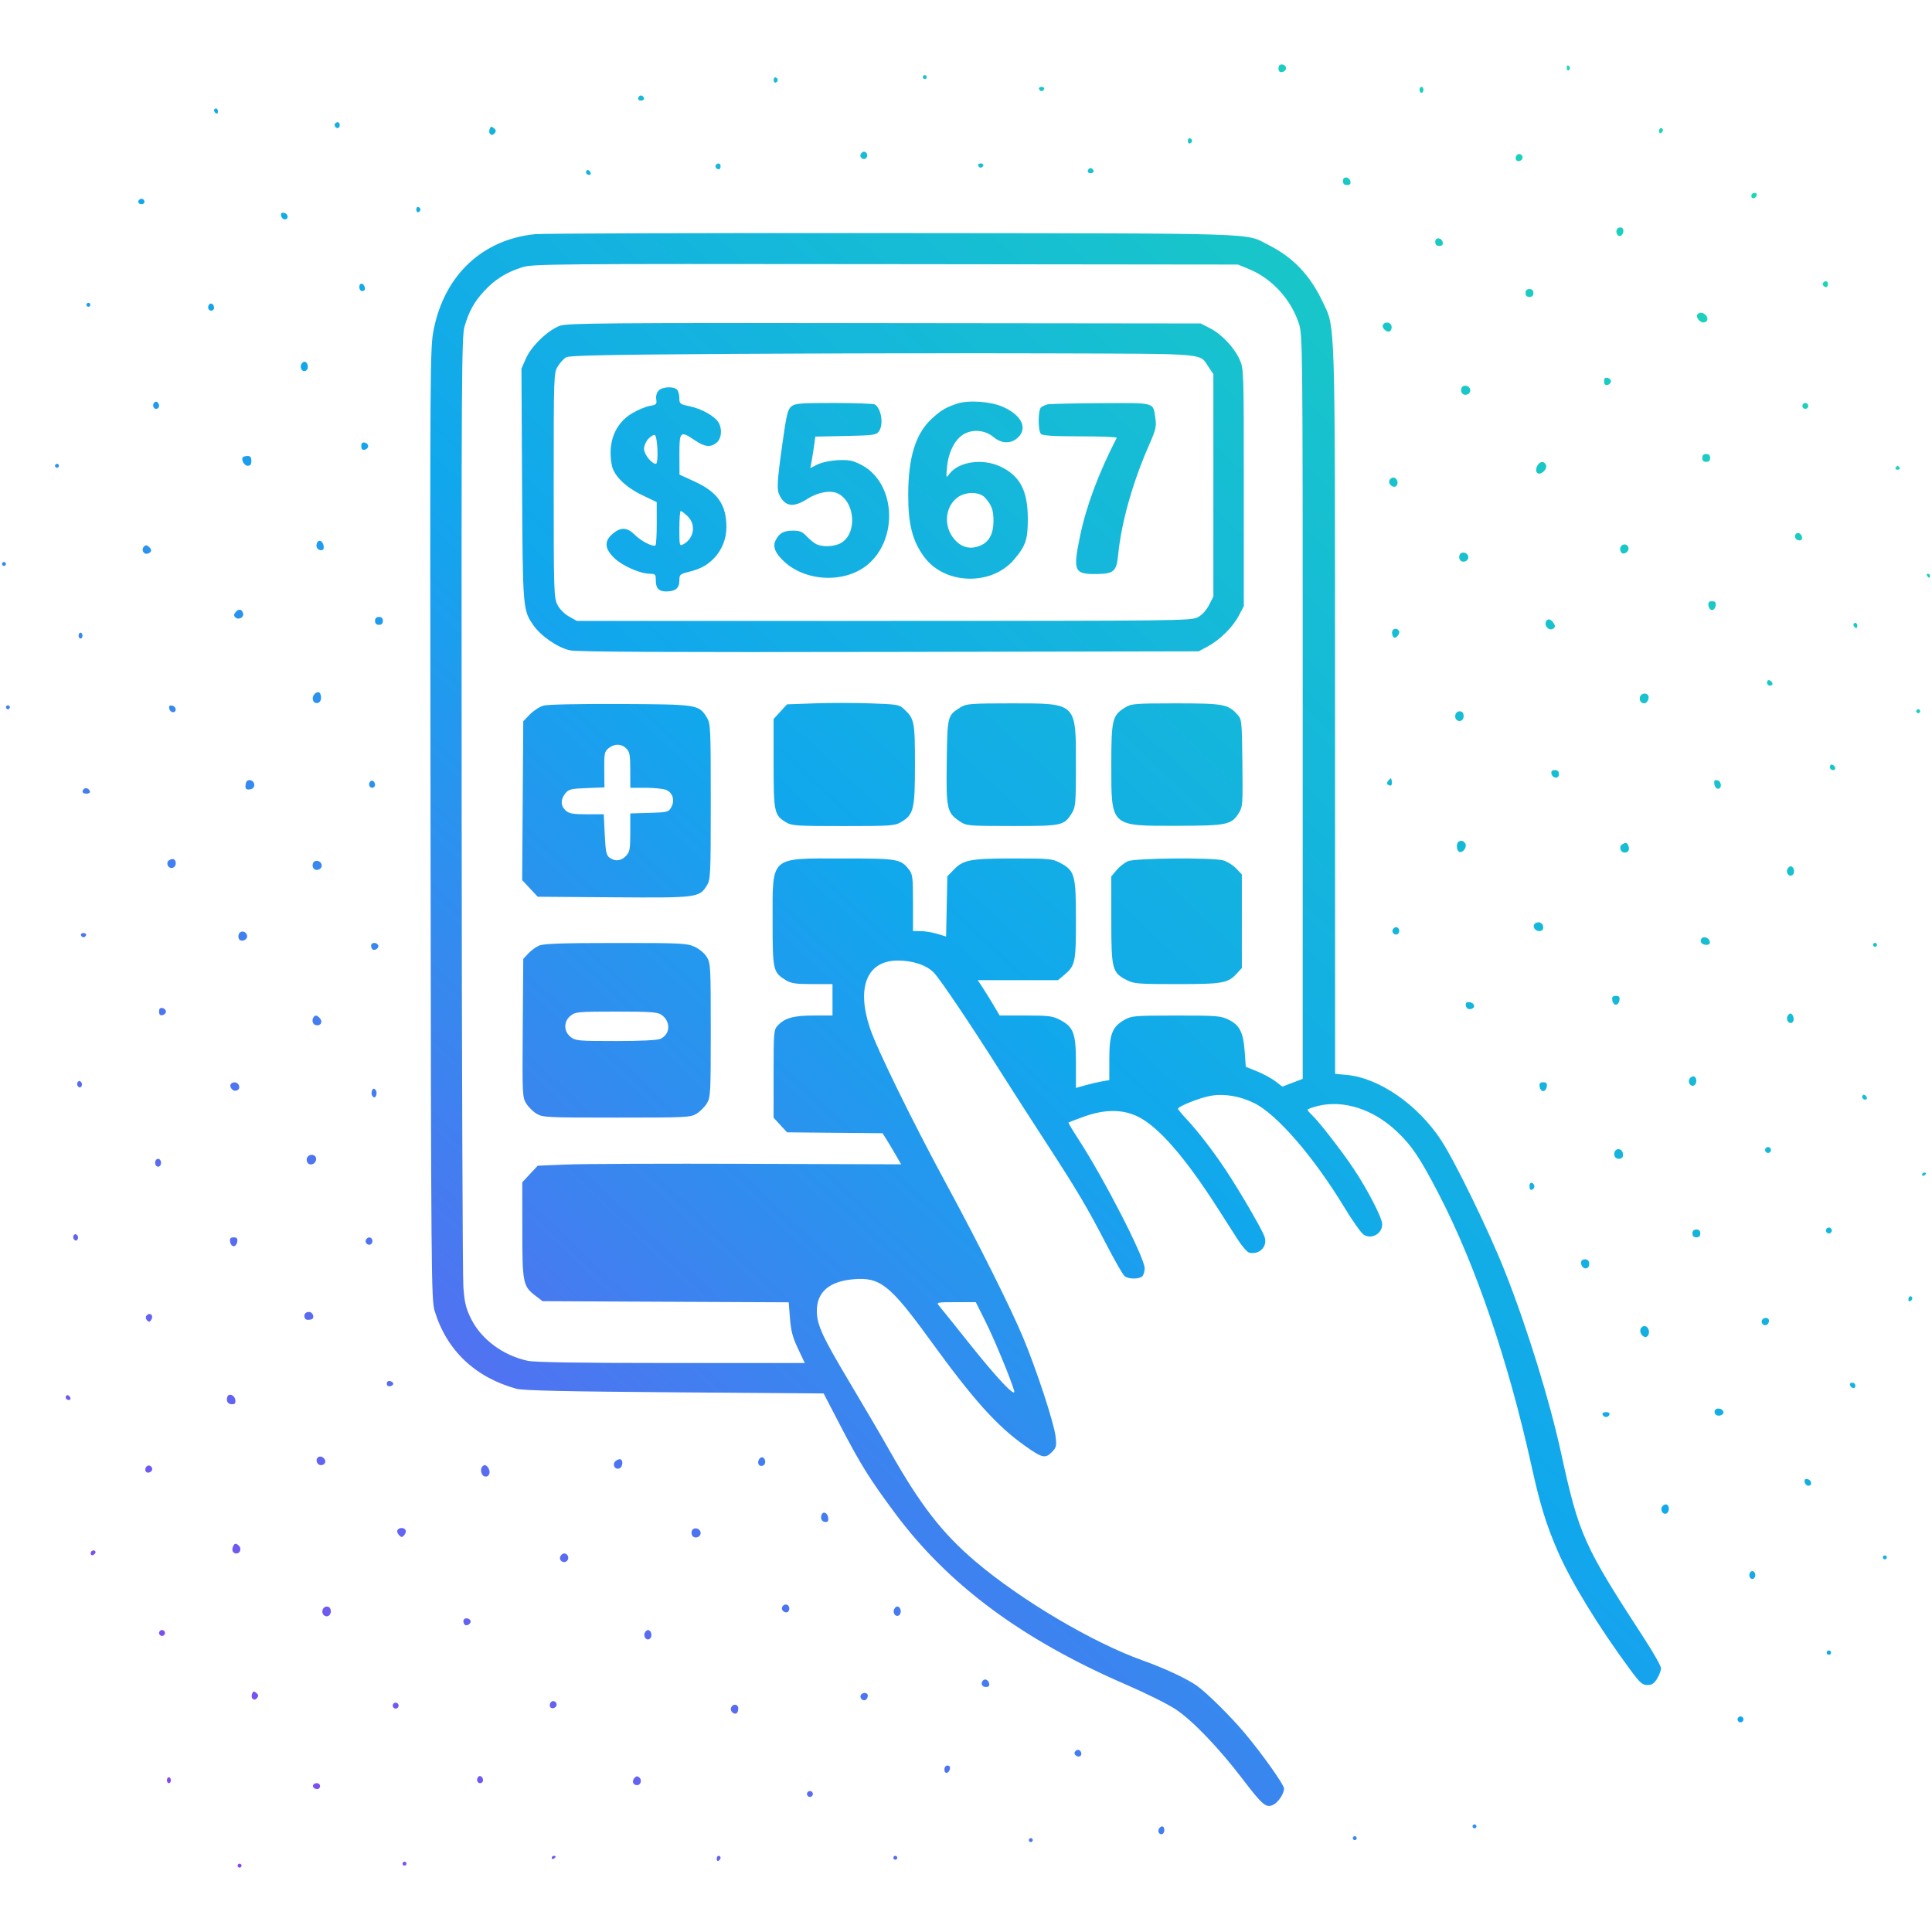 <svg width="160" height="160" viewBox="0 0 160 160" fill="none" xmlns="http://www.w3.org/2000/svg">
<g filter="url(#filter0_n_29234_33113)">
<path fill-rule="evenodd" clip-rule="evenodd" d="M105.913 5.482C105.864 5.61 105.869 5.789 105.924 5.878C106.057 6.094 106.503 5.917 106.503 5.649C106.503 5.344 106.019 5.206 105.913 5.482ZM129.754 5.659C129.754 5.798 129.828 5.867 129.919 5.81C130.01 5.754 130.042 5.64 129.991 5.557C129.851 5.331 129.754 5.373 129.754 5.659ZM76.423 6.381C76.423 6.471 76.496 6.544 76.585 6.544C76.675 6.544 76.748 6.471 76.748 6.381C76.748 6.292 76.675 6.219 76.585 6.219C76.496 6.219 76.423 6.292 76.423 6.381ZM64.066 6.625C64.066 6.774 64.144 6.87 64.241 6.838C64.337 6.806 64.415 6.71 64.415 6.625C64.415 6.54 64.337 6.444 64.241 6.412C64.144 6.38 64.066 6.476 64.066 6.625ZM86.047 7.369C86.079 7.465 86.175 7.544 86.26 7.544C86.345 7.544 86.441 7.465 86.472 7.369C86.505 7.273 86.409 7.194 86.26 7.194C86.111 7.194 86.015 7.273 86.047 7.369ZM117.559 7.438C117.559 7.572 117.632 7.682 117.722 7.682C117.811 7.682 117.884 7.572 117.884 7.438C117.884 7.304 117.811 7.194 117.722 7.194C117.632 7.194 117.559 7.304 117.559 7.438ZM52.951 7.957C52.768 8.14 52.839 8.332 53.091 8.332C53.225 8.332 53.335 8.264 53.335 8.179C53.335 7.974 53.081 7.827 52.951 7.957ZM17.727 9.136C17.727 9.22 17.8 9.334 17.889 9.389C17.979 9.444 18.052 9.376 18.052 9.236C18.052 9.097 17.979 8.983 17.889 8.983C17.8 8.983 17.727 9.051 17.727 9.136ZM27.758 10.225C27.628 10.355 27.775 10.609 27.98 10.609C28.064 10.609 28.133 10.499 28.133 10.365C28.133 10.113 27.941 10.042 27.758 10.225ZM40.551 10.683C40.406 11.063 40.711 11.336 40.954 11.043C41.102 10.866 41.09 10.769 40.9 10.612C40.701 10.447 40.637 10.46 40.551 10.683ZM137.396 10.862C137.396 11.001 137.469 11.07 137.558 11.015C137.648 10.96 137.721 10.846 137.721 10.762C137.721 10.677 137.648 10.609 137.558 10.609C137.469 10.609 137.396 10.723 137.396 10.862ZM98.373 11.665C98.373 11.815 98.452 11.91 98.548 11.878C98.644 11.846 98.723 11.751 98.723 11.665C98.723 11.58 98.644 11.485 98.548 11.453C98.452 11.421 98.373 11.516 98.373 11.665ZM71.293 12.736C71.125 13.008 71.502 13.319 71.726 13.094C71.914 12.906 71.796 12.56 71.545 12.56C71.466 12.56 71.353 12.639 71.293 12.736ZM125.638 12.827C125.415 13.051 125.53 13.396 125.811 13.342C125.967 13.312 126.095 13.184 126.095 13.059C126.095 12.802 125.808 12.657 125.638 12.827ZM59.301 13.639C59.171 13.769 59.318 14.023 59.523 14.023C59.607 14.023 59.676 13.913 59.676 13.779C59.676 13.528 59.484 13.456 59.301 13.639ZM81.007 13.71C81.039 13.806 81.134 13.885 81.219 13.885C81.305 13.885 81.4 13.806 81.432 13.71C81.464 13.614 81.369 13.535 81.219 13.535C81.07 13.535 80.975 13.614 81.007 13.71ZM90.185 13.973C90.002 14.156 90.073 14.348 90.325 14.348C90.459 14.348 90.569 14.28 90.569 14.195C90.569 13.99 90.315 13.843 90.185 13.973ZM48.554 14.16C48.498 14.251 48.531 14.375 48.627 14.435C48.878 14.589 49.039 14.377 48.83 14.169C48.713 14.052 48.623 14.049 48.554 14.16ZM111.218 14.987C111.218 15.219 111.322 15.324 111.555 15.324C111.788 15.324 111.875 15.236 111.838 15.041C111.756 14.617 111.218 14.57 111.218 14.987ZM145.037 16.232C145.037 16.519 145.388 16.469 145.488 16.167C145.523 16.061 145.436 15.974 145.295 15.974C145.153 15.974 145.037 16.09 145.037 16.232ZM11.474 16.613C11.353 16.808 11.659 17.001 11.876 16.867C12.058 16.755 11.938 16.462 11.711 16.462C11.632 16.462 11.525 16.53 11.474 16.613ZM34.474 17.356C34.474 17.505 34.553 17.601 34.648 17.569C34.745 17.537 34.823 17.441 34.823 17.356C34.823 17.271 34.745 17.176 34.648 17.144C34.553 17.111 34.474 17.207 34.474 17.356ZM23.283 17.87C23.315 18.035 23.449 18.169 23.582 18.169C23.931 18.169 23.881 17.697 23.524 17.628C23.307 17.587 23.241 17.653 23.283 17.87ZM133.997 18.891C133.751 19.043 133.864 19.551 134.144 19.551C134.382 19.551 134.545 19.074 134.367 18.897C134.286 18.815 134.124 18.813 133.997 18.891ZM44.284 19.395C39.955 19.844 36.842 22.764 35.929 27.233C35.611 28.794 35.606 29.419 35.654 68.207C35.7 105.637 35.717 107.644 35.995 108.563C36.988 111.83 39.341 114.068 42.781 115.015C43.299 115.158 46.926 115.239 55.855 115.306L68.212 115.4L69.562 118.002C71.26 121.271 72.009 122.474 74.123 125.318C78.537 131.258 84.659 135.796 93.293 139.528C94.899 140.222 96.731 141.135 97.363 141.555C98.766 142.488 100.95 144.767 102.927 147.36C104.577 149.525 104.875 149.769 105.48 149.445C105.889 149.227 106.34 148.526 106.34 148.111C106.34 147.807 104.508 145.226 103.104 143.555C101.918 142.141 99.915 140.16 99.096 139.589C98.249 138.999 96.417 138.146 94.633 137.511C90.508 136.041 84.559 132.522 80.79 129.321C78.026 126.974 76.215 124.637 73.659 120.115C73.002 118.953 71.548 116.468 70.428 114.593C68.106 110.706 67.652 109.724 67.647 108.571C67.641 106.999 68.676 106.109 70.71 105.939C72.887 105.756 73.719 106.42 77.031 110.983C80.636 115.952 82.546 118.081 84.886 119.739C86.307 120.746 86.559 120.807 87.091 120.275C87.486 119.88 87.512 119.771 87.416 118.949C87.283 117.822 85.838 113.424 84.725 110.76C83.688 108.279 81.034 102.973 78.385 98.084C75.561 92.87 72.621 86.87 72.042 85.134C70.906 81.734 71.811 79.548 74.353 79.548C75.61 79.548 76.749 79.933 77.346 80.56C77.884 81.124 80.454 84.944 82.847 88.735C83.637 89.987 85.283 92.548 86.503 94.426C89.206 98.583 90.044 99.996 91.642 103.088C92.323 104.405 92.996 105.574 93.137 105.685C93.465 105.944 94.346 105.949 94.601 105.693C94.708 105.586 94.796 105.289 94.796 105.033C94.796 104.16 91.442 97.623 89.323 94.367C88.836 93.618 88.46 92.987 88.487 92.963C88.514 92.939 89.085 92.721 89.756 92.478C91.487 91.853 92.967 91.851 94.238 92.473C95.933 93.302 98.144 95.837 100.812 100.01C101.393 100.92 102.162 102.119 102.52 102.676C102.878 103.234 103.305 103.715 103.468 103.747C104.358 103.918 105.017 103.188 104.707 102.375C104.454 101.709 102.672 98.65 101.544 96.946C100.452 95.297 99.231 93.714 98.197 92.606C97.847 92.231 97.56 91.88 97.56 91.825C97.56 91.629 99.317 90.925 100.22 90.758C101.351 90.549 102.652 90.759 103.853 91.346C105.744 92.27 108.8 95.804 111.357 100.027C112.016 101.113 112.725 102.114 112.935 102.251C113.578 102.673 114.47 102.172 114.47 101.391C114.47 100.867 113.254 98.51 112.081 96.759C111.084 95.27 109.175 92.816 108.634 92.327C108.446 92.157 108.291 91.968 108.291 91.906C108.291 91.845 108.69 91.699 109.178 91.582C111.264 91.082 113.673 91.847 115.587 93.619C116.891 94.826 117.592 95.865 119.184 98.945C122.219 104.818 124.919 112.742 126.828 121.383C127.539 124.604 128.043 126.242 128.999 128.452C130.096 130.985 132.401 134.753 135.02 138.294C135.813 139.366 136.014 139.545 136.429 139.545C136.8 139.545 136.987 139.423 137.235 139.017C137.412 138.726 137.557 138.341 137.558 138.16C137.558 137.979 136.94 136.881 136.185 135.721C131.145 127.979 130.773 127.148 129.281 120.323C128.323 115.938 126.479 109.975 124.64 105.319C123.32 101.979 120.519 96.214 119.346 94.426C117.409 91.474 114.208 89.264 111.515 89.019L110.568 88.934L110.562 58.836C110.556 25.585 110.607 27.252 109.514 24.95C108.484 22.781 107.089 21.318 105.083 20.304C103.028 19.265 105.205 19.335 73.903 19.303C58.253 19.287 44.925 19.328 44.284 19.395ZM118.86 20.027C118.86 20.26 118.964 20.364 119.197 20.364C119.43 20.364 119.517 20.277 119.48 20.081C119.398 19.658 118.86 19.61 118.86 20.027ZM43.221 22.141C41.931 22.554 41.012 23.128 40.133 24.067C39.282 24.978 38.855 25.739 38.472 27.031C38.23 27.847 38.209 31.26 38.232 66.46C38.246 87.654 38.31 105.706 38.374 106.577C38.47 107.876 38.583 108.345 39.003 109.198C39.846 110.912 41.663 112.263 43.709 112.697C44.299 112.822 48.05 112.88 55.611 112.88H66.651L66.088 111.693C65.646 110.764 65.502 110.219 65.422 109.179L65.319 107.851L55.127 107.805L44.935 107.758L44.321 107.29C43.312 106.52 43.254 106.221 43.254 101.823V97.909L43.892 97.224L44.531 96.539L46.941 96.439C48.266 96.384 55.039 96.358 61.99 96.382L74.629 96.425L74.194 95.669C73.954 95.254 73.608 94.674 73.424 94.381L73.09 93.849L69.134 93.812L65.179 93.775L64.622 93.168L64.066 92.561V88.93C64.066 85.445 64.08 85.285 64.414 84.927C64.995 84.303 65.724 84.101 67.394 84.101H68.944V82.8V81.499L67.277 81.499C65.912 81.498 65.516 81.441 65.091 81.181C64.021 80.529 63.984 80.368 63.984 76.303C63.984 70.836 63.7 71.094 69.757 71.094C74.355 71.094 74.582 71.131 75.27 72.006C75.579 72.399 75.61 72.651 75.61 74.774V77.109H76.234C76.578 77.109 77.195 77.211 77.605 77.334L78.352 77.559L78.403 75.066L78.455 72.574L78.993 72.019C79.784 71.204 80.374 71.094 83.936 71.094C86.917 71.094 87.144 71.115 87.802 71.463C89.007 72.1 89.105 72.456 89.105 76.18C89.105 79.713 89.051 79.968 88.123 80.749L87.617 81.174H84.294H80.971L81.374 81.784C81.596 82.119 82.005 82.778 82.283 83.247L82.788 84.101H84.945C86.877 84.101 87.176 84.14 87.802 84.471C88.912 85.058 89.105 85.586 89.105 88.032V90.099L89.878 89.88C90.302 89.76 90.924 89.614 91.26 89.556L91.869 89.452V87.709C91.869 85.662 92.106 85.043 93.106 84.469C93.709 84.124 93.912 84.106 97.387 84.104C100.765 84.101 101.087 84.126 101.741 84.443C102.658 84.887 102.967 85.495 103.08 87.077L103.17 88.347L104.108 88.727C104.624 88.936 105.306 89.306 105.623 89.548L106.201 89.989L107.043 89.669L107.885 89.349V58.556C107.885 28.383 107.878 27.743 107.565 26.787C106.906 24.774 105.322 23.052 103.413 22.274L102.519 21.909L73.334 21.876C45.454 21.845 44.107 21.857 43.221 22.141ZM151.004 23.395C150.874 23.525 151.021 23.779 151.226 23.779C151.31 23.779 151.379 23.669 151.379 23.535C151.379 23.283 151.187 23.212 151.004 23.395ZM29.759 23.765C29.759 23.965 29.864 24.104 30.014 24.104C30.166 24.104 30.249 23.993 30.218 23.833C30.139 23.425 29.759 23.369 29.759 23.765ZM126.339 24.267C126.339 24.483 126.448 24.592 126.664 24.592C126.881 24.592 126.99 24.483 126.99 24.267C126.99 24.05 126.881 23.941 126.664 23.941C126.448 23.941 126.339 24.05 126.339 24.267ZM7.158 25.242C7.158 25.331 7.231 25.405 7.321 25.405C7.41 25.405 7.483 25.331 7.483 25.242C7.483 25.153 7.41 25.079 7.321 25.079C7.231 25.079 7.158 25.153 7.158 25.242ZM17.343 25.192C17.148 25.387 17.238 25.73 17.483 25.73C17.617 25.73 17.727 25.625 17.727 25.495C17.727 25.224 17.495 25.041 17.343 25.192ZM140.562 26.062C140.433 26.271 140.772 26.705 141.064 26.705C141.39 26.705 141.512 26.395 141.292 26.129C141.062 25.852 140.711 25.82 140.562 26.062ZM46.381 26.976C45.393 27.327 44.027 28.634 43.565 29.669L43.184 30.526L43.235 40.108C43.291 50.438 43.298 50.518 44.169 51.774C44.797 52.681 46.199 53.642 47.212 53.859C47.811 53.988 55.363 54.025 73.659 53.99L99.267 53.94L99.975 53.562C100.999 53.016 102.077 51.961 102.574 51.02L103.007 50.2V40.363C103.007 30.625 103.003 30.519 102.656 29.766C102.185 28.747 101.17 27.675 100.213 27.187L99.43 26.787L73.252 26.758C50.223 26.733 46.991 26.759 46.381 26.976ZM114.542 26.884C114.37 27.162 114.912 27.629 115.141 27.4C115.243 27.298 115.282 27.1 115.228 26.96C115.116 26.667 114.704 26.621 114.542 26.884ZM60.814 29.307C50.449 29.369 47.154 29.436 46.886 29.589C46.693 29.7 46.382 30.038 46.195 30.34C45.861 30.881 45.855 31.041 45.855 40.186C45.855 48.992 45.872 49.513 46.164 50.086C46.345 50.441 46.74 50.841 47.121 51.055L47.769 51.42H73.196C97.489 51.42 98.647 51.407 99.189 51.123C99.54 50.939 99.894 50.556 100.121 50.113L100.487 49.4V40.19V30.981L100.121 30.443C99.285 29.215 100.368 29.31 86.666 29.265C79.915 29.244 68.281 29.262 60.814 29.307ZM24.935 30.212C24.8 30.565 25.144 30.897 25.39 30.651C25.598 30.443 25.469 29.957 25.206 29.957C25.111 29.957 24.989 30.072 24.935 30.212ZM132.843 31.583C132.843 31.828 132.928 31.916 133.127 31.878C133.284 31.847 133.412 31.715 133.412 31.583C133.412 31.451 133.284 31.319 133.127 31.289C132.928 31.25 132.843 31.338 132.843 31.583ZM121.033 32.151C120.977 32.298 121.008 32.496 121.104 32.591C121.351 32.839 121.821 32.613 121.756 32.277C121.684 31.902 121.163 31.812 121.033 32.151ZM54.551 32.341C54.385 32.508 54.306 32.785 54.347 33.063C54.408 33.476 54.36 33.525 53.806 33.618C53.472 33.675 52.809 33.953 52.332 34.237C50.92 35.078 50.299 36.689 50.671 38.547C50.84 39.391 51.808 40.343 53.158 40.992L54.386 41.583L54.389 43.317C54.39 44.271 54.344 45.098 54.287 45.156C54.11 45.333 53.108 44.827 52.57 44.289C51.944 43.663 51.414 43.636 50.746 44.199C50.018 44.811 50.062 45.442 50.887 46.227C51.569 46.876 53.031 47.517 53.829 47.517C54.265 47.517 54.31 47.568 54.31 48.054C54.31 48.713 54.557 48.981 55.166 48.981C55.926 48.981 56.261 48.712 56.261 48.1C56.261 47.588 56.306 47.545 57.017 47.365C57.992 47.12 58.514 46.845 59.093 46.272C59.752 45.62 60.156 44.645 60.159 43.696C60.165 41.797 59.437 40.75 57.493 39.863L56.273 39.306L56.267 37.64C56.261 35.71 56.334 35.643 57.546 36.464C58.364 37.018 58.839 37.071 59.342 36.663C59.742 36.339 59.829 35.587 59.53 35.029C59.246 34.498 58.142 33.862 57.14 33.652C56.306 33.477 56.261 33.442 56.261 32.964C56.261 32.688 56.173 32.373 56.066 32.266C55.782 31.982 54.865 32.027 54.551 32.341ZM12.79 33.322C12.596 33.516 12.685 33.859 12.93 33.859C13.064 33.859 13.174 33.754 13.174 33.625C13.174 33.353 12.942 33.17 12.79 33.322ZM79.268 33.426C78.355 33.727 77.953 33.963 77.209 34.635C75.843 35.87 75.224 37.822 75.214 40.932C75.206 43.423 75.566 44.823 76.556 46.147C78.26 48.428 82.101 48.534 83.969 46.352C84.942 45.215 85.122 44.686 85.12 42.965C85.118 40.634 84.471 39.403 82.845 38.636C81.359 37.935 79.376 38.229 78.612 39.264C78.349 39.619 78.343 39.598 78.429 38.672C78.545 37.429 79.103 36.346 79.837 35.942C80.6 35.522 81.603 35.626 82.281 36.196C82.96 36.767 83.769 36.771 84.334 36.206C85.119 35.421 84.566 34.35 83.033 33.685C82.013 33.243 80.201 33.118 79.268 33.426ZM65.537 33.658C65.233 33.904 65.129 34.338 64.788 36.788C64.34 40.003 64.312 40.562 64.58 41.065C65.058 41.963 65.74 42.038 66.862 41.318C67.758 40.743 68.817 40.565 69.427 40.887C70.868 41.65 70.979 44.281 69.599 44.994C69.037 45.285 68.091 45.316 67.591 45.058C67.396 44.958 67.039 44.665 66.798 44.408C66.445 44.031 66.225 43.941 65.66 43.946C64.904 43.951 64.554 44.141 64.251 44.709C63.964 45.248 64.179 45.805 64.949 46.514C66.844 48.261 70.219 48.304 72.035 46.605C74.307 44.48 74.127 40.344 71.693 38.709C71.323 38.461 70.765 38.209 70.454 38.151C69.657 38.002 68.264 38.172 67.637 38.496L67.107 38.77L67.223 38.144C67.287 37.8 67.38 37.212 67.429 36.838L67.52 36.158L70.034 36.106C72.3 36.06 72.57 36.023 72.778 35.739C73.191 35.174 73.002 33.861 72.456 33.496C72.357 33.43 70.84 33.376 69.084 33.374C66.277 33.372 65.848 33.406 65.537 33.658ZM86.748 33.489C86.569 33.533 86.331 33.644 86.219 33.734C85.957 33.947 85.951 35.68 86.211 35.941C86.349 36.079 87.305 36.136 89.476 36.136C91.165 36.136 92.519 36.191 92.484 36.258C90.976 39.189 89.961 41.907 89.447 44.388C88.839 47.318 88.95 47.565 90.861 47.536C92.253 47.515 92.466 47.318 92.604 45.917C92.863 43.286 93.806 39.937 95.144 36.896C95.712 35.607 95.783 35.315 95.687 34.676C95.478 33.281 95.789 33.369 91.173 33.391C88.918 33.401 86.927 33.445 86.748 33.489ZM149.265 33.616C149.265 33.75 149.375 33.859 149.509 33.859C149.643 33.859 149.753 33.75 149.753 33.616C149.753 33.481 149.643 33.372 149.509 33.372C149.375 33.372 149.265 33.481 149.265 33.616ZM53.691 36.346C53.495 36.555 53.335 36.926 53.335 37.17C53.335 37.615 53.964 38.412 54.316 38.412C54.554 38.412 54.461 36.104 54.219 36.024C54.125 35.993 53.887 36.138 53.691 36.346ZM29.921 36.949C29.921 37.194 30.006 37.282 30.206 37.243C30.362 37.213 30.49 37.081 30.49 36.949C30.49 36.817 30.362 36.685 30.206 36.654C30.006 36.616 29.921 36.704 29.921 36.949ZM140.973 37.924C140.973 38.141 141.081 38.249 141.298 38.249C141.515 38.249 141.623 38.141 141.623 37.924C141.623 37.708 141.515 37.599 141.298 37.599C141.081 37.599 140.973 37.708 140.973 37.924ZM20.129 37.852C19.938 38.044 20.218 38.575 20.51 38.575C20.728 38.575 20.816 38.458 20.816 38.168C20.816 37.882 20.727 37.762 20.518 37.762C20.354 37.762 20.179 37.803 20.129 37.852ZM127.313 38.578C127.141 38.899 127.213 39.225 127.456 39.225C127.774 39.225 128.138 38.79 128.038 38.53C127.893 38.151 127.528 38.176 127.313 38.578ZM4.557 38.575C4.557 38.664 4.63 38.737 4.719 38.737C4.809 38.737 4.882 38.664 4.882 38.575C4.882 38.485 4.809 38.412 4.719 38.412C4.63 38.412 4.557 38.485 4.557 38.575ZM156.988 38.737C156.933 38.827 157.006 38.9 157.151 38.9C157.295 38.9 157.369 38.827 157.313 38.737C157.258 38.648 157.185 38.575 157.151 38.575C157.117 38.575 157.043 38.648 156.988 38.737ZM115.066 39.782C114.942 40.105 115.402 40.472 115.636 40.237C115.861 40.013 115.693 39.55 115.387 39.55C115.259 39.55 115.115 39.655 115.066 39.782ZM79.21 41.263C78.225 42.092 78.153 43.655 79.053 44.68C79.644 45.353 80.37 45.525 81.182 45.186C81.918 44.878 82.276 44.203 82.276 43.125C82.276 42.243 82.118 41.81 81.577 41.217C81.088 40.68 79.875 40.704 79.21 41.263ZM56.261 43.783C56.261 45.189 56.275 45.245 56.578 45.083C57.485 44.598 57.666 43.443 56.943 42.751C56.693 42.511 56.437 42.314 56.374 42.314C56.312 42.314 56.261 42.975 56.261 43.783ZM148.701 44.257C148.558 44.488 148.741 44.753 149.042 44.753C149.185 44.753 149.267 44.639 149.236 44.482C149.173 44.156 148.848 44.019 148.701 44.257ZM26.248 44.976C26.126 45.294 26.293 45.566 26.609 45.566C26.768 45.566 26.836 45.443 26.803 45.213C26.739 44.784 26.381 44.631 26.248 44.976ZM11.904 45.285C11.671 45.566 11.931 45.967 12.263 45.839C12.582 45.717 12.596 45.504 12.301 45.259C12.134 45.12 12.036 45.126 11.904 45.285ZM134.198 45.333C134.145 45.473 134.18 45.668 134.278 45.765C134.513 46 134.972 45.634 134.848 45.31C134.729 45.001 134.32 45.015 134.198 45.333ZM120.87 45.972C120.814 46.118 120.846 46.316 120.941 46.412C121.189 46.66 121.658 46.433 121.593 46.097C121.521 45.723 121 45.632 120.87 45.972ZM0.166 46.704C0.166 46.794 0.24 46.867 0.329 46.867C0.419 46.867 0.492 46.794 0.492 46.704C0.492 46.615 0.419 46.542 0.329 46.542C0.24 46.542 0.166 46.615 0.166 46.704ZM159.59 47.68C159.645 47.769 159.722 47.843 159.762 47.843C159.801 47.843 159.834 47.769 159.834 47.68C159.834 47.591 159.756 47.517 159.661 47.517C159.567 47.517 159.534 47.591 159.59 47.68ZM141.49 50.16C141.518 50.361 141.651 50.525 141.786 50.525C141.92 50.525 142.053 50.361 142.082 50.16C142.121 49.878 142.053 49.794 141.786 49.794C141.518 49.794 141.45 49.878 141.49 50.16ZM19.514 50.689C19.36 50.874 19.351 50.995 19.479 51.123C19.725 51.37 20.201 51.154 20.137 50.824C20.064 50.447 19.768 50.383 19.514 50.689ZM31.059 51.42C31.059 51.636 31.168 51.745 31.384 51.745C31.601 51.745 31.71 51.636 31.71 51.42C31.71 51.203 31.601 51.094 31.384 51.094C31.168 51.094 31.059 51.203 31.059 51.42ZM128.024 51.5C127.883 51.869 128.297 52.267 128.616 52.069C128.801 51.953 128.817 51.849 128.685 51.637C128.44 51.243 128.146 51.183 128.024 51.5ZM153.492 51.735C153.492 51.819 153.566 51.933 153.655 51.989C153.744 52.044 153.818 51.975 153.818 51.836C153.818 51.696 153.744 51.582 153.655 51.582C153.566 51.582 153.492 51.651 153.492 51.735ZM115.283 52.386C115.283 52.559 115.348 52.741 115.427 52.79C115.625 52.913 115.986 52.45 115.856 52.24C115.678 51.952 115.283 52.052 115.283 52.386ZM6.508 52.639C6.508 52.773 6.581 52.883 6.67 52.883C6.76 52.883 6.833 52.773 6.833 52.639C6.833 52.505 6.76 52.395 6.67 52.395C6.581 52.395 6.508 52.505 6.508 52.639ZM146.338 56.528C146.338 56.669 146.454 56.785 146.596 56.785C146.883 56.785 146.833 56.435 146.531 56.335C146.425 56.299 146.338 56.386 146.338 56.528ZM26.025 57.509C25.758 57.831 25.937 58.288 26.303 58.218C26.48 58.184 26.588 58.015 26.588 57.772C26.588 57.301 26.307 57.17 26.025 57.509ZM135.831 57.672C135.718 57.967 135.883 58.249 136.168 58.249C136.415 58.249 136.63 57.807 136.492 57.584C136.35 57.353 135.932 57.409 135.831 57.672ZM67.427 58.249L65.178 58.33L64.622 58.937L64.066 59.545V63.221C64.066 67.281 64.113 67.504 65.104 68.104C65.566 68.384 65.983 68.411 69.838 68.411C73.773 68.411 74.103 68.388 74.616 68.085C75.669 67.464 75.773 67.036 75.773 63.324C75.773 59.769 75.725 59.526 74.881 58.736C74.468 58.35 74.326 58.326 72.061 58.249C70.749 58.204 68.663 58.204 67.427 58.249ZM45.023 58.434C44.699 58.523 44.187 58.851 43.885 59.163L43.335 59.73L43.289 66.306L43.243 72.883L43.887 73.574L44.531 74.264L50.807 74.31C57.774 74.362 57.922 74.342 58.556 73.302C58.841 72.834 58.862 72.376 58.862 66.378C58.862 60.295 58.845 59.928 58.544 59.435C57.88 58.346 57.795 58.333 51.383 58.301C47.964 58.284 45.371 58.339 45.023 58.434ZM79.594 58.551C78.453 59.256 78.46 59.227 78.406 63.059C78.35 66.978 78.417 67.294 79.453 67.999C80.038 68.397 80.076 68.401 83.809 68.406C87.986 68.411 88.132 68.379 88.787 67.304C89.075 66.833 89.104 66.468 89.104 63.37C89.105 58.158 89.199 58.248 83.742 58.249C80.463 58.25 80.031 58.281 79.594 58.551ZM93.209 58.573C92.111 59.243 92.033 59.559 92.033 63.37C92.033 68.489 91.936 68.4 97.479 68.39C101.64 68.382 101.991 68.308 102.612 67.305C102.912 66.821 102.931 66.534 102.889 63.18C102.845 59.589 102.843 59.573 102.438 59.135C101.684 58.318 101.285 58.249 97.362 58.249C94.034 58.25 93.696 58.276 93.209 58.573ZM0.492 58.574C0.492 58.663 0.565 58.736 0.654 58.736C0.744 58.736 0.817 58.663 0.817 58.574C0.817 58.484 0.744 58.411 0.654 58.411C0.565 58.411 0.492 58.484 0.492 58.574ZM14.015 58.681C14.047 58.846 14.181 58.98 14.314 58.98C14.663 58.98 14.613 58.508 14.257 58.439C14.04 58.398 13.973 58.464 14.015 58.681ZM158.695 58.899C158.695 58.988 158.769 59.062 158.858 59.062C158.947 59.062 159.021 58.988 159.021 58.899C159.021 58.809 158.947 58.736 158.858 58.736C158.769 58.736 158.695 58.809 158.695 58.899ZM120.548 59.135C120.434 59.43 120.599 59.712 120.885 59.712C121.133 59.712 121.284 59.401 121.18 59.102C121.083 58.824 120.659 58.846 120.548 59.135ZM50.4 61.962C50.063 62.235 50.032 62.39 50.044 63.735L50.057 65.209L48.592 65.265C47.285 65.315 47.094 65.363 46.816 65.705C46.41 66.207 46.422 66.74 46.848 67.125C47.13 67.38 47.443 67.435 48.596 67.435H50.002L50.083 69.115C50.151 70.534 50.213 70.831 50.48 71.026C50.94 71.362 51.441 71.308 51.843 70.88C52.156 70.547 52.197 70.322 52.197 68.935V67.365L53.776 67.319C55.281 67.275 55.367 67.253 55.59 66.855C55.899 66.302 55.726 65.67 55.201 65.43C54.971 65.326 54.201 65.24 53.49 65.24H52.197V63.777C52.197 62.53 52.148 62.265 51.871 61.988C51.465 61.582 50.882 61.572 50.4 61.962ZM151.541 63.519C151.541 63.661 151.657 63.777 151.799 63.777C152.086 63.777 152.036 63.427 151.734 63.326C151.628 63.291 151.541 63.378 151.541 63.519ZM128.483 64.059C128.565 64.483 129.103 64.531 129.103 64.114C129.103 63.881 128.999 63.777 128.766 63.777C128.534 63.777 128.446 63.864 128.483 64.059ZM114.99 64.631C114.839 64.814 114.83 64.918 114.961 64.998C115.201 65.147 115.324 65.006 115.256 64.659C115.207 64.404 115.181 64.402 114.99 64.631ZM20.442 64.692C20.38 64.755 20.328 64.946 20.328 65.116C20.328 65.344 20.424 65.412 20.694 65.373C20.933 65.34 21.06 65.21 21.06 64.999C21.06 64.676 20.658 64.477 20.442 64.692ZM30.675 64.703C30.481 64.897 30.57 65.24 30.815 65.24C30.95 65.24 31.059 65.135 31.059 65.006C31.059 64.734 30.827 64.551 30.675 64.703ZM141.976 64.941C142.005 65.15 142.139 65.321 142.273 65.321C142.626 65.321 142.577 64.687 142.22 64.618C141.989 64.574 141.934 64.646 141.976 64.941ZM6.945 65.345C6.733 65.557 6.834 65.728 7.172 65.728C7.361 65.728 7.482 65.643 7.446 65.535C7.367 65.297 7.095 65.194 6.945 65.345ZM120.757 69.739C120.586 69.909 120.63 70.413 120.827 70.534C121.086 70.695 121.491 70.223 121.369 69.903C121.262 69.625 120.953 69.542 120.757 69.739ZM134.323 69.941C134.047 70.117 134.203 70.606 134.536 70.606C134.848 70.606 134.983 70.375 134.858 70.051C134.746 69.758 134.646 69.737 134.323 69.941ZM14.004 71.242C13.697 71.437 13.911 71.945 14.271 71.876C14.428 71.846 14.556 71.681 14.556 71.511C14.556 71.151 14.326 71.038 14.004 71.242ZM93.406 71.322C93.133 71.441 92.713 71.773 92.471 72.06L92.032 72.582L92.033 76.187C92.033 80.285 92.1 80.546 93.32 81.168C93.915 81.471 94.268 81.499 97.478 81.499C101.277 81.499 101.688 81.426 102.438 80.613L102.844 80.172V76.294V72.415L102.366 71.916C102.103 71.641 101.627 71.344 101.309 71.256C100.409 71.006 94.009 71.059 93.406 71.322ZM25.916 71.499C25.859 71.646 25.891 71.844 25.986 71.939C26.234 72.187 26.703 71.96 26.639 71.624C26.567 71.25 26.046 71.16 25.916 71.499ZM148.019 71.999C147.883 72.352 148.227 72.684 148.474 72.438C148.682 72.23 148.553 71.744 148.289 71.744C148.194 71.744 148.073 71.859 148.019 71.999ZM127.154 76.458C126.852 76.644 127.079 77.109 127.472 77.109C127.688 77.109 127.803 77.003 127.803 76.802C127.803 76.447 127.464 76.267 127.154 76.458ZM115.355 76.961C115.188 77.232 115.565 77.543 115.789 77.319C115.977 77.131 115.859 76.784 115.608 76.784C115.529 76.784 115.416 76.864 115.355 76.961ZM19.774 77.373C19.715 77.526 19.738 77.722 19.824 77.809C20.059 78.043 20.523 77.802 20.46 77.478C20.387 77.097 19.908 77.024 19.774 77.373ZM6.701 77.447C6.733 77.543 6.829 77.622 6.914 77.622C6.999 77.622 7.095 77.543 7.127 77.447C7.159 77.351 7.063 77.272 6.914 77.272C6.765 77.272 6.669 77.351 6.701 77.447ZM140.897 77.751C140.74 78.005 140.946 78.248 141.319 78.248C141.543 78.248 141.63 78.158 141.592 77.965C141.53 77.641 141.055 77.495 140.897 77.751ZM30.734 78.319C30.734 78.448 30.793 78.59 30.864 78.634C31.072 78.762 31.437 78.464 31.314 78.266C31.153 78.005 30.734 78.043 30.734 78.319ZM44.636 78.315C44.368 78.434 43.965 78.729 43.742 78.972L43.335 79.412L43.292 85.13C43.25 90.612 43.262 90.871 43.575 91.379C43.754 91.67 44.14 92.054 44.431 92.231C44.935 92.539 45.26 92.555 51.058 92.555C56.856 92.555 57.182 92.539 57.685 92.231C57.977 92.054 58.361 91.67 58.538 91.379C58.844 90.877 58.862 90.55 58.862 85.32C58.862 80.063 58.846 79.766 58.534 79.254C58.344 78.944 57.915 78.585 57.518 78.404C56.88 78.115 56.405 78.092 50.977 78.095C46.456 78.097 45.013 78.147 44.636 78.315ZM155.118 78.248C155.118 78.337 155.191 78.41 155.281 78.41C155.37 78.41 155.443 78.337 155.443 78.248C155.443 78.158 155.37 78.085 155.281 78.085C155.191 78.085 155.118 78.158 155.118 78.248ZM133.523 82.841C133.551 83.042 133.684 83.207 133.819 83.207C133.953 83.207 134.086 83.042 134.114 82.841C134.154 82.559 134.086 82.475 133.819 82.475C133.551 82.475 133.483 82.559 133.523 82.841ZM121.406 83.084C121.359 83.16 121.381 83.321 121.456 83.441C121.621 83.708 122.167 83.536 122.071 83.247C121.99 83.003 121.526 82.889 121.406 83.084ZM13.174 83.776C13.174 84.021 13.259 84.109 13.459 84.07C13.615 84.04 13.743 83.907 13.743 83.776C13.743 83.644 13.615 83.512 13.459 83.481C13.259 83.443 13.174 83.531 13.174 83.776ZM47.259 84.113C46.667 84.579 46.667 85.412 47.259 85.878C47.661 86.194 47.895 86.215 50.991 86.215C53.066 86.215 54.442 86.147 54.691 86.034C55.526 85.654 55.569 84.594 54.772 84.036C54.46 83.818 53.858 83.776 51.044 83.776C47.895 83.776 47.661 83.797 47.259 84.113ZM148.019 84.193C147.89 84.528 148.227 84.879 148.457 84.648C148.643 84.462 148.503 83.938 148.267 83.938C148.184 83.938 148.073 84.053 148.019 84.193ZM25.918 84.337C25.804 84.635 25.97 84.914 26.263 84.914C26.597 84.914 26.724 84.607 26.501 84.338C26.251 84.036 26.034 84.036 25.918 84.337ZM139.889 89.396C139.772 89.702 140.06 90.035 140.308 89.882C140.576 89.716 140.52 89.141 140.236 89.141C140.099 89.141 139.943 89.256 139.889 89.396ZM6.426 89.629C6.361 89.734 6.381 89.893 6.471 89.983C6.579 90.091 6.673 90.082 6.752 89.954C6.816 89.849 6.796 89.69 6.707 89.601C6.599 89.492 6.505 89.502 6.426 89.629ZM19.099 89.807C19.038 89.905 19.089 90.086 19.211 90.208C19.493 90.49 19.927 90.251 19.788 89.889C19.674 89.592 19.263 89.543 19.099 89.807ZM127.507 89.995C127.535 90.196 127.668 90.361 127.803 90.361C127.937 90.361 128.07 90.196 128.098 89.995C128.138 89.713 128.07 89.629 127.803 89.629C127.535 89.629 127.467 89.713 127.507 89.995ZM30.799 90.345C30.74 90.5 30.771 90.707 30.87 90.805C31 90.935 31.078 90.907 31.157 90.702C31.216 90.547 31.185 90.34 31.086 90.242C30.956 90.111 30.878 90.139 30.799 90.345ZM154.24 90.742C154.184 90.833 154.217 90.956 154.313 91.016C154.564 91.171 154.725 90.959 154.516 90.75C154.399 90.634 154.308 90.631 154.24 90.742ZM146.176 95.239C146.176 95.373 146.285 95.483 146.42 95.483C146.554 95.483 146.663 95.373 146.663 95.239C146.663 95.105 146.554 94.995 146.42 94.995C146.285 94.995 146.176 95.105 146.176 95.239ZM133.718 95.393C133.603 95.692 133.77 95.97 134.062 95.97C134.361 95.97 134.493 95.734 134.371 95.416C134.247 95.093 133.839 95.079 133.718 95.393ZM25.423 95.9C25.369 96.04 25.403 96.233 25.499 96.328C25.751 96.581 26.181 96.359 26.181 95.975C26.181 95.574 25.571 95.514 25.423 95.9ZM12.849 96.296C12.849 96.476 12.957 96.621 13.093 96.621C13.228 96.621 13.337 96.476 13.337 96.296C13.337 96.115 13.228 95.97 13.093 95.97C12.957 95.97 12.849 96.115 12.849 96.296ZM159.183 97.281C159.183 97.375 159.256 97.408 159.346 97.352C159.435 97.297 159.508 97.22 159.508 97.18C159.508 97.141 159.435 97.109 159.346 97.109C159.256 97.109 159.183 97.186 159.183 97.281ZM126.664 98.247C126.664 98.456 126.747 98.572 126.868 98.531C126.979 98.494 127.071 98.366 127.071 98.247C127.071 98.127 126.979 97.999 126.868 97.962C126.747 97.922 126.664 98.037 126.664 98.247ZM151.216 101.905C151.216 102.039 151.326 102.149 151.46 102.149C151.594 102.149 151.704 102.039 151.704 101.905C151.704 101.771 151.594 101.661 151.46 101.661C151.326 101.661 151.216 101.771 151.216 101.905ZM140.16 102.149C140.16 102.366 140.268 102.474 140.485 102.474C140.702 102.474 140.81 102.366 140.81 102.149C140.81 101.932 140.702 101.824 140.485 101.824C140.268 101.824 140.16 101.932 140.16 102.149ZM6.101 102.311C6.036 102.417 6.056 102.576 6.146 102.665C6.254 102.773 6.348 102.764 6.426 102.637C6.491 102.532 6.471 102.373 6.382 102.283C6.273 102.175 6.18 102.184 6.101 102.311ZM19.057 102.84C19.085 103.041 19.218 103.206 19.352 103.206C19.487 103.206 19.62 103.041 19.648 102.84C19.688 102.558 19.62 102.474 19.352 102.474C19.085 102.474 19.017 102.558 19.057 102.84ZM30.319 102.651C30.151 102.922 30.528 103.233 30.753 103.009C30.94 102.821 30.823 102.474 30.572 102.474C30.493 102.474 30.379 102.554 30.319 102.651ZM130.988 104.401C130.826 104.663 131.078 105.095 131.359 105.041C131.706 104.974 131.702 104.363 131.354 104.296C131.206 104.268 131.041 104.315 130.988 104.401ZM158.045 107.605C158.045 107.745 158.118 107.814 158.208 107.758C158.297 107.703 158.37 107.589 158.37 107.505C158.37 107.421 158.297 107.352 158.208 107.352C158.118 107.352 158.045 107.466 158.045 107.605ZM77.757 108.124C77.893 108.281 78.994 109.653 80.203 111.173C82.612 114.2 84.186 115.86 83.982 115.156C83.693 114.16 82.328 110.87 81.604 109.425L80.81 107.84H79.16C77.604 107.84 77.525 107.856 77.757 108.124ZM25.206 108.978C25.206 109.185 25.314 109.303 25.504 109.303C25.888 109.303 26.019 109.166 25.909 108.881C25.771 108.521 25.206 108.599 25.206 108.978ZM12.108 108.992C12.048 109.089 12.084 109.253 12.187 109.356C12.329 109.498 12.41 109.487 12.52 109.309C12.675 109.059 12.597 108.815 12.361 108.815C12.282 108.815 12.168 108.895 12.108 108.992ZM145.923 109.317C145.863 109.414 145.889 109.569 145.981 109.661C146.186 109.866 146.501 109.693 146.501 109.375C146.501 109.101 146.082 109.059 145.923 109.317ZM135.865 110.055C135.723 110.426 136.181 110.908 136.434 110.655C136.68 110.409 136.555 109.887 136.235 109.825C136.091 109.798 135.925 109.901 135.865 110.055ZM32.035 114.587C32.035 114.755 32.141 114.834 32.319 114.8C32.662 114.734 32.641 114.446 32.287 114.372C32.14 114.341 32.035 114.431 32.035 114.587ZM153.204 114.699C153.305 115.001 153.655 115.051 153.655 114.763C153.655 114.622 153.539 114.506 153.398 114.506C153.256 114.506 153.169 114.593 153.204 114.699ZM5.467 115.619C5.41 115.71 5.443 115.833 5.54 115.893C5.79 116.048 5.952 115.836 5.743 115.627C5.626 115.51 5.535 115.508 5.467 115.619ZM18.828 115.677C18.7 116.023 18.87 116.295 19.215 116.295C19.456 116.295 19.525 116.203 19.486 115.93C19.428 115.528 18.951 115.344 18.828 115.677ZM142.026 116.788C141.963 116.89 141.988 117.05 142.082 117.143C142.3 117.362 142.809 117.171 142.721 116.904C142.63 116.632 142.17 116.555 142.026 116.788ZM132.721 117.148C132.758 117.26 132.886 117.351 133.006 117.351C133.125 117.351 133.253 117.26 133.29 117.148C133.33 117.027 133.215 116.945 133.006 116.945C132.796 116.945 132.681 117.027 132.721 117.148ZM26.361 120.674C26.084 120.845 26.241 121.335 26.573 121.335C26.93 121.335 27.064 121.009 26.81 120.756C26.671 120.616 26.504 120.586 26.361 120.674ZM62.82 120.939C62.692 121.273 62.949 121.523 63.237 121.345C63.483 121.193 63.37 120.685 63.09 120.685C62.995 120.685 62.873 120.799 62.82 120.939ZM50.925 121.056C50.693 121.335 50.954 121.735 51.286 121.608C51.604 121.486 51.634 120.847 51.322 120.847C51.199 120.847 51.02 120.941 50.925 121.056ZM12.148 121.44C11.924 121.663 12.04 122.008 12.32 121.954C12.477 121.924 12.605 121.797 12.605 121.672C12.605 121.415 12.318 121.27 12.148 121.44ZM39.948 121.443C39.744 121.647 39.839 122.158 40.1 122.258C40.441 122.389 40.672 122 40.473 121.628C40.309 121.322 40.132 121.259 39.948 121.443ZM149.456 122.743C149.487 122.908 149.622 123.042 149.755 123.042C150.103 123.042 150.053 122.57 149.697 122.501C149.48 122.459 149.414 122.526 149.456 122.743ZM137.613 124.842C137.495 125.147 137.783 125.481 138.032 125.327C138.3 125.162 138.244 124.587 137.96 124.587C137.823 124.587 137.667 124.701 137.613 124.842ZM68.035 125.46C67.913 125.778 68.079 126.05 68.395 126.05C68.555 126.05 68.623 125.927 68.589 125.697C68.526 125.268 68.167 125.115 68.035 125.46ZM32.919 126.716C32.859 126.814 32.916 127.001 33.046 127.131C33.253 127.338 33.308 127.337 33.486 127.122C33.597 126.988 33.642 126.801 33.584 126.708C33.447 126.485 33.059 126.49 32.919 126.716ZM57.296 126.781C57.24 126.928 57.272 127.126 57.367 127.221C57.615 127.469 58.084 127.242 58.019 126.906C57.947 126.532 57.426 126.442 57.296 126.781ZM19.288 128.097C19.167 128.412 19.297 128.652 19.589 128.652C19.885 128.652 20.018 128.245 19.795 128.021C19.545 127.771 19.405 127.792 19.288 128.097ZM7.559 128.497C7.405 128.747 7.617 128.909 7.825 128.7C7.942 128.583 7.945 128.492 7.834 128.424C7.743 128.367 7.619 128.4 7.559 128.497ZM46.396 128.912C46.271 129.237 46.666 129.506 46.938 129.281C47.184 129.077 47.041 128.652 46.727 128.652C46.6 128.652 46.451 128.769 46.396 128.912ZM155.931 128.977C155.931 129.066 156.004 129.139 156.094 129.139C156.183 129.139 156.256 129.066 156.256 128.977C156.256 128.887 156.183 128.814 156.094 128.814C156.004 128.814 155.931 128.887 155.931 128.977ZM144.875 130.44C144.875 130.621 144.983 130.765 145.119 130.765C145.254 130.765 145.363 130.621 145.363 130.44C145.363 130.26 145.254 130.115 145.119 130.115C144.983 130.115 144.875 130.26 144.875 130.44ZM64.797 133.042C64.661 133.262 64.845 133.529 65.132 133.529C65.261 133.529 65.367 133.383 65.367 133.204C65.367 132.868 64.974 132.756 64.797 133.042ZM26.731 133.278C26.618 133.573 26.782 133.855 27.068 133.855C27.317 133.855 27.468 133.543 27.363 133.245C27.266 132.966 26.842 132.989 26.731 133.278ZM74.039 133.296C73.903 133.65 74.247 133.982 74.493 133.735C74.702 133.527 74.573 133.042 74.309 133.042C74.214 133.042 74.093 133.156 74.039 133.296ZM38.376 134.252C38.376 134.38 38.434 134.522 38.506 134.566C38.714 134.695 39.079 134.396 38.956 134.198C38.795 133.937 38.376 133.976 38.376 134.252ZM13.174 135.237C13.174 135.371 13.284 135.481 13.418 135.481C13.552 135.481 13.662 135.371 13.662 135.237C13.662 135.103 13.552 134.993 13.418 134.993C13.284 134.993 13.174 135.103 13.174 135.237ZM53.389 135.248C53.254 135.601 53.598 135.933 53.844 135.687C54.052 135.478 53.923 134.993 53.66 134.993C53.565 134.993 53.443 135.107 53.389 135.248ZM151.306 136.768C151.254 136.852 151.28 136.964 151.365 137.017C151.45 137.069 151.562 137.042 151.614 136.958C151.666 136.873 151.64 136.761 151.555 136.709C151.47 136.656 151.358 136.683 151.306 136.768ZM81.413 139.163C81.182 139.393 81.313 139.708 81.638 139.708C81.865 139.708 81.958 139.62 81.922 139.437C81.864 139.138 81.587 138.988 81.413 139.163ZM20.878 140.27C20.732 140.65 21.037 140.924 21.28 140.631C21.428 140.453 21.416 140.356 21.226 140.199C21.027 140.034 20.963 140.047 20.878 140.27ZM71.293 140.373C71.15 140.602 71.464 140.916 71.694 140.774C71.791 140.714 71.87 140.559 71.87 140.43C71.87 140.156 71.452 140.115 71.293 140.373ZM45.642 140.951C45.419 141.175 45.534 141.52 45.815 141.466C45.971 141.435 46.099 141.308 46.099 141.183C46.099 140.926 45.812 140.781 45.642 140.951ZM32.523 141.253C32.523 141.387 32.632 141.497 32.767 141.497C32.901 141.497 33.01 141.387 33.01 141.253C33.01 141.119 32.901 141.009 32.767 141.009C32.632 141.009 32.523 141.119 32.523 141.253ZM60.541 141.432C60.439 141.699 60.778 142.026 61.009 141.883C61.081 141.839 61.139 141.661 61.139 141.487C61.139 141.106 60.682 141.064 60.541 141.432ZM143.899 142.391C143.899 142.525 144.009 142.635 144.143 142.635C144.277 142.635 144.387 142.525 144.387 142.391C144.387 142.257 144.277 142.147 144.143 142.147C144.009 142.147 143.899 142.257 143.899 142.391ZM89.013 145.092C88.873 145.319 89.296 145.598 89.488 145.406C89.644 145.25 89.494 144.911 89.268 144.911C89.189 144.911 89.074 144.992 89.013 145.092ZM78.212 146.55C78.212 146.947 78.591 146.891 78.671 146.483C78.702 146.322 78.619 146.212 78.467 146.212C78.317 146.212 78.212 146.351 78.212 146.55ZM39.618 147.138C39.424 147.332 39.513 147.675 39.758 147.675C39.892 147.675 40.002 147.57 40.002 147.441C40.002 147.169 39.77 146.986 39.618 147.138ZM52.529 147.26C52.306 147.528 52.429 147.838 52.758 147.838C53.069 147.838 53.191 147.406 52.94 147.197C52.784 147.068 52.675 147.084 52.529 147.26ZM13.824 147.431C13.824 147.565 13.898 147.675 13.987 147.675C14.076 147.675 14.149 147.565 14.149 147.431C14.149 147.297 14.076 147.187 13.987 147.187C13.898 147.187 13.824 147.297 13.824 147.431ZM25.969 147.779C25.817 147.931 26.001 148.163 26.272 148.163C26.401 148.163 26.507 148.053 26.507 147.919C26.507 147.674 26.163 147.585 25.969 147.779ZM66.83 148.569C66.83 148.704 66.94 148.813 67.074 148.813C67.208 148.813 67.318 148.704 67.318 148.569C67.318 148.435 67.208 148.325 67.074 148.325C66.94 148.325 66.83 148.435 66.83 148.569ZM121.949 151.252C121.949 151.342 122.022 151.415 122.112 151.415C122.201 151.415 122.274 151.342 122.274 151.252C122.274 151.163 122.201 151.09 122.112 151.09C122.022 151.09 121.949 151.163 121.949 151.252ZM96.043 151.361C95.845 151.559 95.931 151.903 96.178 151.903C96.314 151.903 96.422 151.758 96.422 151.577C96.422 151.253 96.249 151.154 96.043 151.361ZM112.031 152.228C112.031 152.317 112.104 152.39 112.194 152.39C112.283 152.39 112.356 152.317 112.356 152.228C112.356 152.138 112.283 152.065 112.194 152.065C112.104 152.065 112.031 152.138 112.031 152.228ZM85.203 152.39C85.203 152.48 85.276 152.553 85.366 152.553C85.455 152.553 85.528 152.48 85.528 152.39C85.528 152.301 85.455 152.228 85.366 152.228C85.276 152.228 85.203 152.301 85.203 152.39ZM45.693 153.863C45.693 153.958 45.766 153.99 45.855 153.935C45.945 153.88 46.018 153.802 46.018 153.763C46.018 153.723 45.945 153.691 45.855 153.691C45.766 153.691 45.693 153.769 45.693 153.863ZM59.351 153.945C59.351 154.084 59.424 154.153 59.513 154.098C59.603 154.042 59.676 153.928 59.676 153.844C59.676 153.76 59.603 153.691 59.513 153.691C59.424 153.691 59.351 153.805 59.351 153.945ZM73.984 153.854C73.984 153.943 74.057 154.016 74.147 154.016C74.236 154.016 74.309 153.943 74.309 153.854C74.309 153.764 74.236 153.691 74.147 153.691C74.057 153.691 73.984 153.764 73.984 153.854ZM33.336 154.341C33.336 154.431 33.409 154.504 33.498 154.504C33.588 154.504 33.661 154.431 33.661 154.341C33.661 154.252 33.588 154.179 33.498 154.179C33.409 154.179 33.336 154.252 33.336 154.341ZM19.678 154.504C19.678 154.593 19.751 154.667 19.84 154.667C19.93 154.667 20.003 154.593 20.003 154.504C20.003 154.415 19.93 154.341 19.84 154.341C19.751 154.341 19.678 154.415 19.678 154.504Z" fill="url(#paint0_linear_29234_33113)"/>
</g>
<defs>
<filter id="filter0_n_29234_33113" x="0.166" y="5.333" width="159.667" height="149.333" filterUnits="userSpaceOnUse" color-interpolation-filters="sRGB">
<feFlood flood-opacity="0" result="BackgroundImageFix"/>
<feBlend mode="normal" in="SourceGraphic" in2="BackgroundImageFix" result="shape"/>
<feTurbulence type="fractalNoise" baseFrequency="12.006 12.006" stitchTiles="stitch" numOctaves="3" result="noise" seed="9169" />
<feColorMatrix in="noise" type="luminanceToAlpha" result="alphaNoise" />
<feComponentTransfer in="alphaNoise" result="coloredNoise1">
<feFuncA type="discrete" tableValues="1 1 1 1 1 1 1 1 1 1 1 1 1 1 1 1 1 1 1 1 1 1 1 1 1 1 1 1 1 1 1 1 1 1 1 1 1 1 1 1 1 1 1 1 1 1 1 1 1 1 1 0 0 0 0 0 0 0 0 0 0 0 0 0 0 0 0 0 0 0 0 0 0 0 0 0 0 0 0 0 0 0 0 0 0 0 0 0 0 0 0 0 0 0 0 0 0 0 0 0 "/>
</feComponentTransfer>
<feComposite operator="in" in2="shape" in="coloredNoise1" result="noise1Clipped" />
<feComponentTransfer in="alphaNoise" result="coloredNoise2">
<feFuncA type="discrete" tableValues="0 0 0 0 0 0 0 0 0 0 0 0 0 0 0 0 0 0 0 0 0 0 0 0 0 0 0 0 0 0 0 0 0 0 0 0 0 0 0 0 0 0 0 0 0 0 0 0 0 1 1 1 1 1 1 1 1 1 1 1 1 1 1 1 1 1 1 1 1 1 1 1 1 1 1 1 1 1 1 1 1 1 1 1 1 1 1 1 1 1 1 1 1 1 1 1 1 1 1 1 "/>
</feComponentTransfer>
<feComposite operator="in" in2="shape" in="coloredNoise2" result="noise2Clipped" />
<feFlood flood-color="rgba(0, 0, 0, 0.25)" result="color1Flood" />
<feComposite operator="in" in2="noise1Clipped" in="color1Flood" result="color1" />
<feFlood flood-color="rgba(255, 255, 255, 0.25)" result="color2Flood" />
<feComposite operator="in" in2="noise2Clipped" in="color2Flood" result="color2" />
<feMerge result="effect1_noise_29234_33113">
<feMergeNode in="shape" />
<feMergeNode in="color1" />
<feMergeNode in="color2" />
</feMerge>
</filter>
<linearGradient id="paint0_linear_29234_33113" x1="159.625" y1="5.333" x2="10.625" y2="164.644" gradientUnits="userSpaceOnUse">
<stop stop-color="#1EDFAD"/>
<stop offset="0.5" stop-color="#11A7ED"/>
<stop offset="1" stop-color="#9738F5"/>
</linearGradient>
</defs>
</svg>
